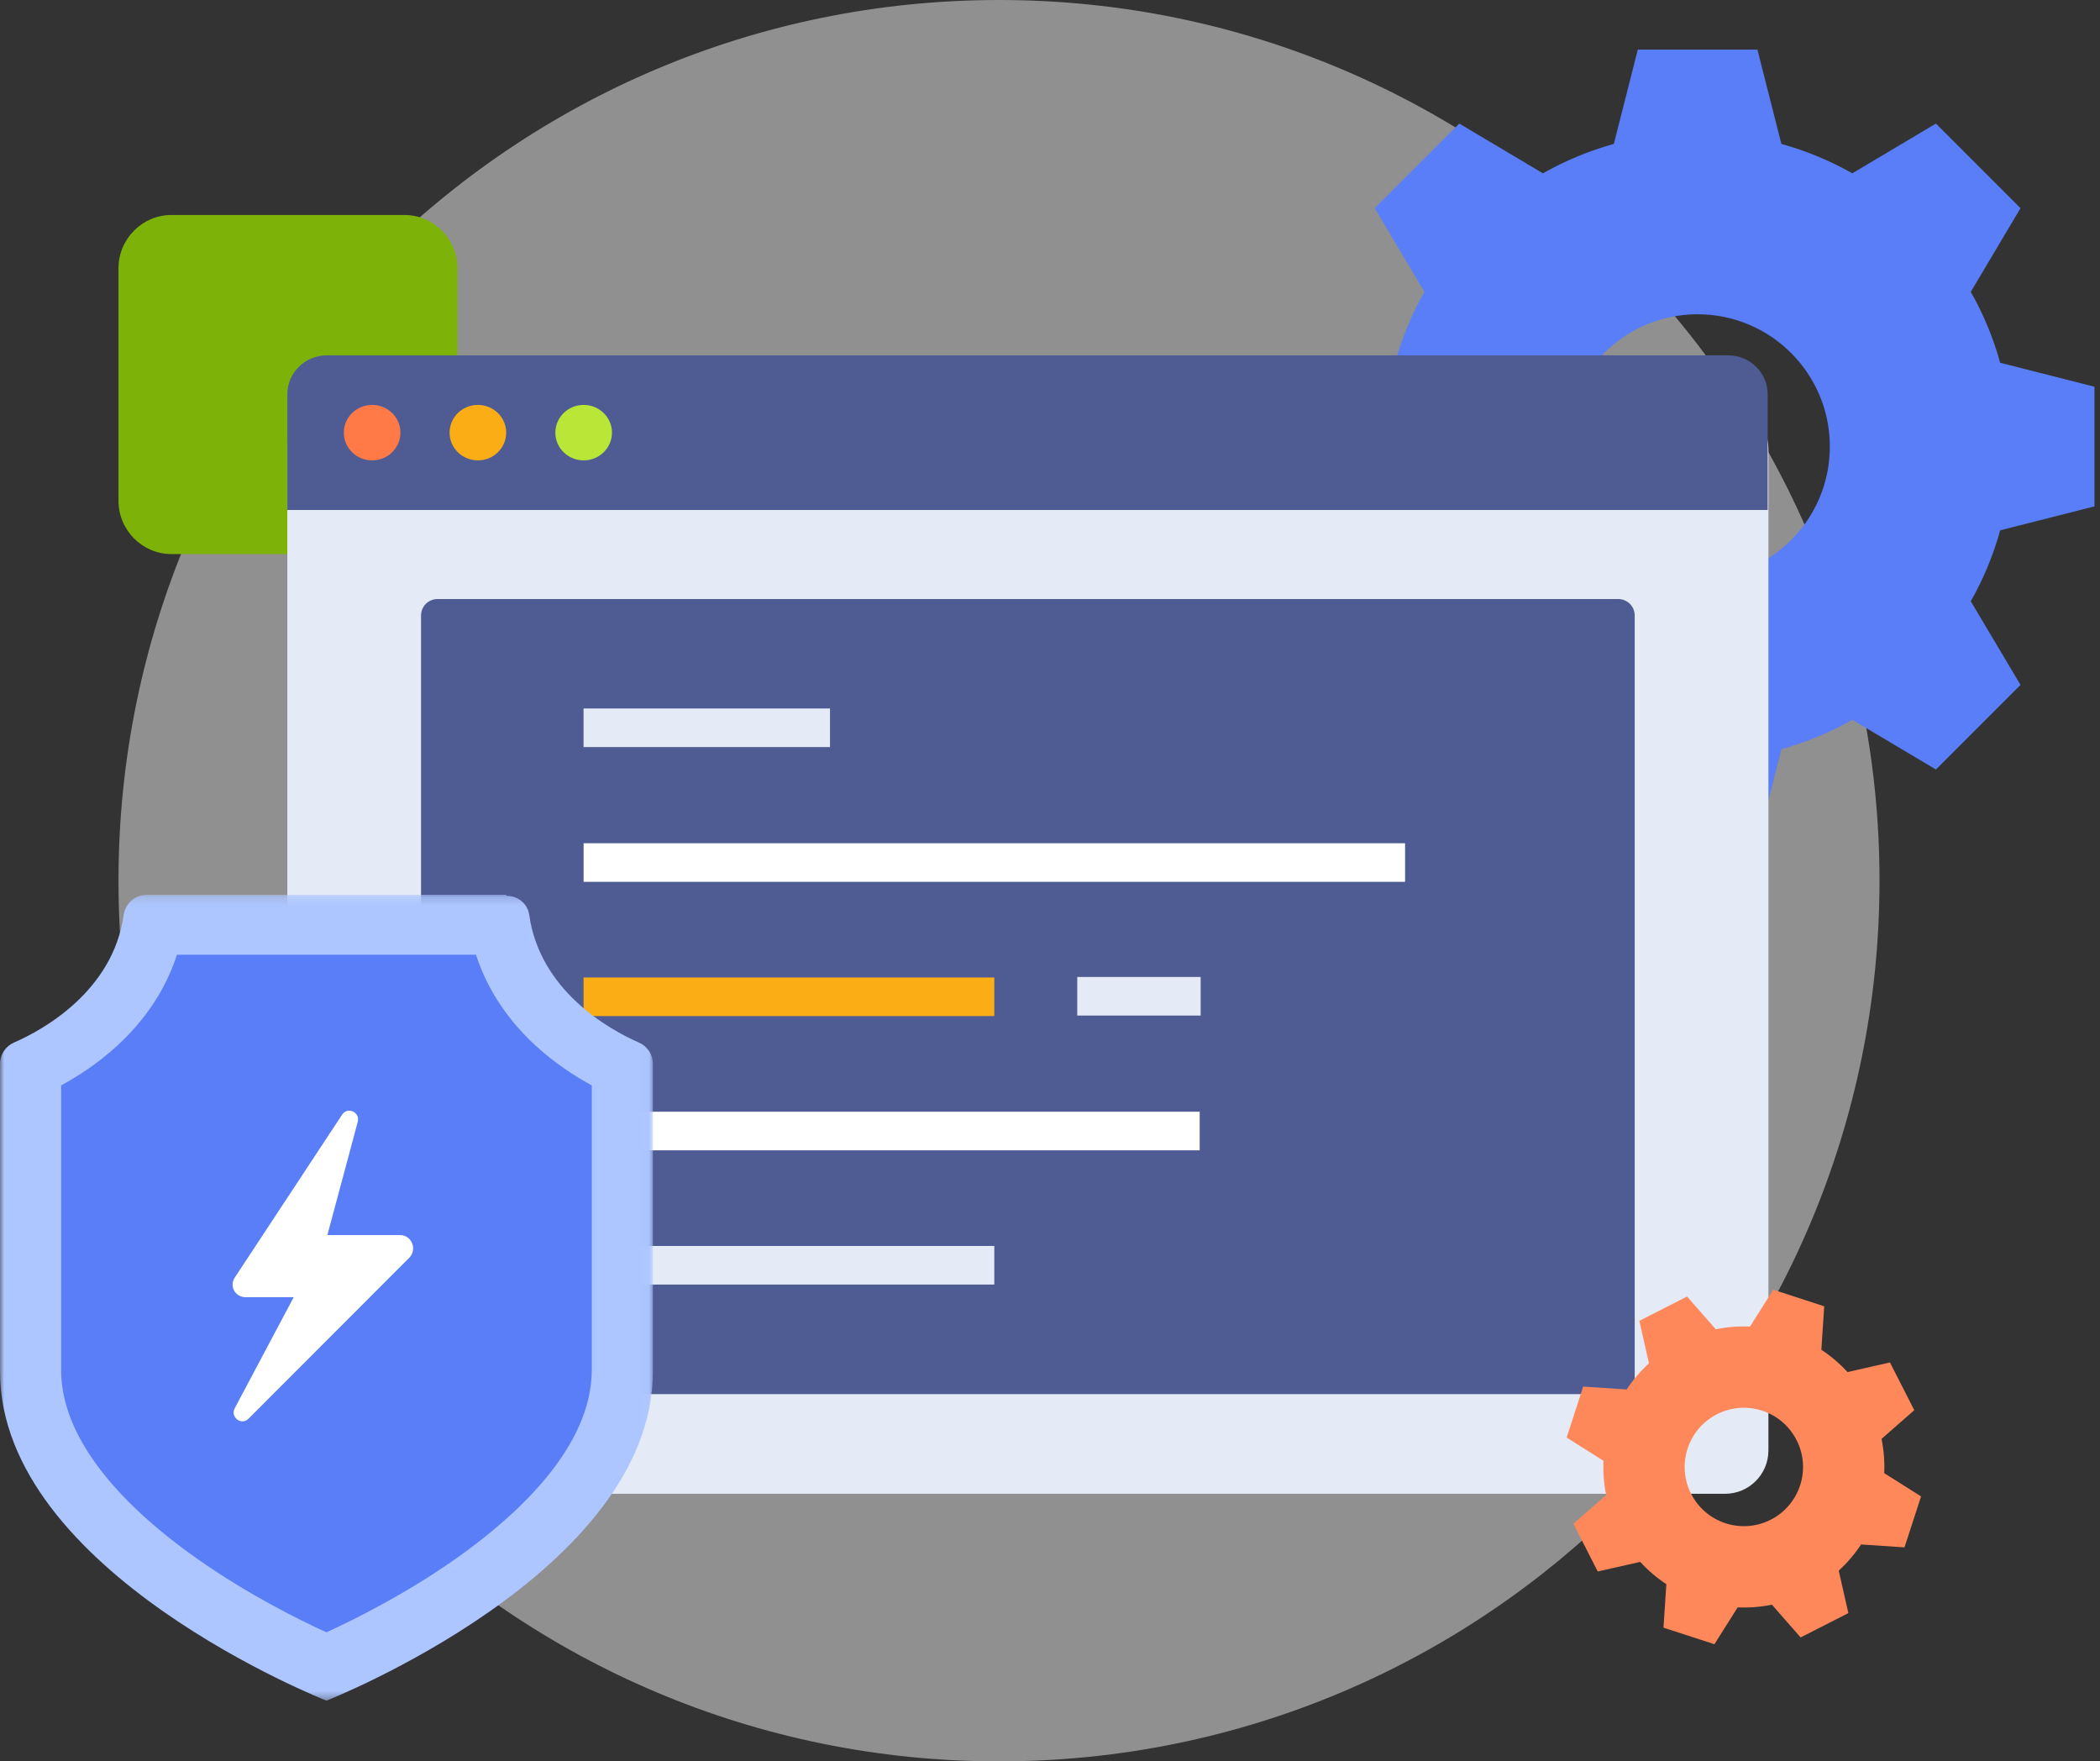 <svg width="254" height="213" viewBox="0 0 254 213" fill="none" xmlns="http://www.w3.org/2000/svg">
<rect x="0" y="0" width="254" height="213" fill="#333333" stroke="none"/>
<path opacity="0.504" d="M120.831 213C179.649 213 227.331 165.318 227.331 106.5C227.331 47.682 179.649 0 120.831 0C62.012 0 14.331 47.682 14.331 106.5C14.331 165.318 62.012 213 120.831 213Z" fill="#EDEDED"/>
<path fill-rule="evenodd" clip-rule="evenodd" d="M205.331 69.994C196.497 69.994 189.337 62.833 189.337 54C189.337 45.167 196.497 38.006 205.331 38.006C214.164 38.006 221.324 45.167 221.324 54C221.324 62.833 214.164 69.994 205.331 69.994ZM253.331 61.235V46.765L241.926 43.867C241.09 40.84 239.888 37.964 238.371 35.29L244.387 25.175L234.156 14.943L224.04 20.959C221.367 19.442 218.491 18.241 215.463 17.404L212.565 6H198.096L195.198 17.404C192.17 18.241 189.294 19.442 186.621 20.959L176.505 14.943L166.273 25.175L172.29 35.29C170.773 37.964 169.571 40.84 168.735 43.867L157.331 46.765V61.235L168.735 64.133C169.571 67.16 170.773 70.036 172.29 72.71L166.273 82.825L176.505 93.057L186.621 87.04C189.294 88.558 192.17 89.76 195.198 90.596L198.096 102H212.565L215.463 90.596C218.491 89.76 221.367 88.558 224.04 87.04L234.156 93.057L244.387 82.825L238.371 72.71C239.888 70.036 241.09 67.16 241.926 64.133L253.331 61.235Z" fill="#597EF7"/>
<path fill-rule="evenodd" clip-rule="evenodd" d="M14.331 60.556L14.331 32.444C14.331 28.899 17.207 26 20.721 26L48.939 26C52.454 26 55.331 28.899 55.331 32.444L55.331 60.556C55.331 64.1 52.454 67 48.939 67H20.721C17.207 67 14.331 64.1 14.331 60.556Z" fill="#7DB308"/>
<path d="M208.649 49.038H39.998C37.101 49.038 34.753 51.386 34.753 54.283V175.395C34.753 178.292 37.101 180.64 39.998 180.64H208.649C211.546 180.64 213.894 178.292 213.894 175.395V54.283C213.894 51.386 211.546 49.038 208.649 49.038Z" fill="#E4EBF7"/>
<path d="M195.728 72.439H52.919C51.818 72.439 50.925 73.331 50.925 74.432V166.597C50.925 167.699 51.818 168.591 52.919 168.591H195.728C196.829 168.591 197.722 167.699 197.722 166.597V74.432C197.722 73.331 196.829 72.439 195.728 72.439Z" fill="#4E5C93"/>
<path d="M169.947 101.971H70.587V106.637H169.947V101.971Z" fill="white"/>
<path d="M120.264 118.204H70.584V122.871H120.264V118.204Z" fill="#FAAD14"/>
<path d="M120.264 150.671H70.584V155.338H120.264V150.671Z" fill="#E4EBF7"/>
<path d="M100.389 85.675H70.581V90.342H100.389V85.675Z" fill="#E4EBF7"/>
<path d="M145.223 118.143H130.295V122.809H145.223V118.143Z" fill="#E4EBF7"/>
<path d="M145.105 134.438H70.585V139.105H145.105V134.438Z" fill="white"/>
<path d="M39.551 42.968H209.006C211.656 42.968 213.804 45.072 213.804 47.667V61.669H34.753V47.667C34.753 45.072 36.901 42.968 39.551 42.968Z" fill="#4E5C93"/>
<path d="M45.01 55.673C46.901 55.673 48.435 54.171 48.435 52.319C48.435 50.467 46.901 48.965 45.01 48.965C43.118 48.965 41.585 50.467 41.585 52.319C41.585 54.171 43.118 55.673 45.01 55.673Z" fill="#FF7A46"/>
<path d="M57.801 55.673C59.693 55.673 61.226 54.171 61.226 52.319C61.226 50.467 59.693 48.965 57.801 48.965C55.91 48.965 54.377 50.467 54.377 52.319C54.377 54.171 55.91 55.673 57.801 55.673Z" fill="#FAAD14"/>
<path d="M70.595 55.673C72.487 55.673 74.02 54.171 74.02 52.319C74.02 50.467 72.487 48.965 70.595 48.965C68.704 48.965 67.17 50.467 67.17 52.319C67.17 54.171 68.704 55.673 70.595 55.673Z" fill="#BAE637"/>
<mask id="mask0" mask-type="alpha" maskUnits="userSpaceOnUse" x="0" y="108" width="79" height="98">
<path d="M0 108.206H78.973V205.656H0V108.206Z" fill="white"/>
</mask>
<g mask="url(#mask0)">
<path fill-rule="evenodd" clip-rule="evenodd" d="M61.223 108.206H17.75C16.336 108.206 15.155 109.256 14.957 110.656C13.665 119.792 5.334 124.488 1.696 126.072C0.668 126.52 0 127.53 0 128.651V165.827C0 190.155 39.487 205.656 39.487 205.656C39.487 205.656 78.973 190.155 78.973 165.827V128.651C78.973 127.53 78.305 126.52 77.277 126.072C73.639 124.488 65.308 119.792 64.016 110.656C63.818 109.256 62.637 108.323 61.223 108.323V108.206Z" fill="#ADC6FF"/>
</g>
<path fill-rule="evenodd" clip-rule="evenodd" d="M57.569 115.448C58.104 117.104 58.822 118.701 59.716 120.226C61.03 122.467 62.731 124.556 64.771 126.434C67.059 128.541 69.478 130.117 71.579 131.256V165.626C71.579 174.929 62.669 183.17 55.194 188.444C49.118 192.732 42.929 195.813 39.482 197.39C36.09 195.842 30.039 192.831 23.997 188.598C18.885 185.016 14.866 181.321 12.052 177.615C10.519 175.598 9.35 173.574 8.576 171.602C7.781 169.574 7.394 167.619 7.394 165.626V131.256C9.495 130.117 11.914 128.541 14.202 126.434C16.242 124.556 17.943 122.467 19.257 120.226C20.151 118.701 20.869 117.104 21.404 115.448H57.569Z" fill="#597EF7"/>
<path fill-rule="evenodd" clip-rule="evenodd" d="M41.38 134.792L28.401 154.486C27.703 155.554 28.454 156.867 29.713 156.867H35.526L28.378 170.319C27.845 171.406 29.219 172.415 30.062 171.555L49.503 152.095C50.495 151.083 49.791 149.353 48.388 149.353H39.596L43.274 135.647C43.561 134.48 42.035 133.791 41.38 134.792Z" fill="white"/>
<path fill-rule="evenodd" clip-rule="evenodd" d="M204.545 180.648C202.75 177.125 204.151 172.814 207.673 171.019C211.196 169.224 215.507 170.625 217.301 174.148C219.096 177.67 217.696 181.981 214.173 183.776C210.65 185.571 206.34 184.17 204.545 180.648ZM217.791 198.01L223.562 195.07L222.4 189.933C223.438 188.984 224.341 187.921 225.098 186.772L230.355 187.116L232.356 180.957L227.902 178.145C227.963 176.771 227.858 175.38 227.577 174.002L231.536 170.529L228.595 164.759L223.459 165.92C222.51 164.883 221.446 163.98 220.298 163.222L220.642 157.966L214.482 155.964L211.671 160.419C210.296 160.357 208.905 160.462 207.528 160.744L204.055 156.785L198.284 159.725L199.446 164.862C198.408 165.811 197.506 166.874 196.748 168.023L191.491 167.679L189.49 173.838L193.945 176.65C193.883 178.024 193.988 179.415 194.27 180.793L190.31 184.266L193.251 190.036L198.387 188.875C199.336 189.912 200.4 190.815 201.548 191.573L201.204 196.83L207.364 198.831L210.175 194.376C211.55 194.438 212.941 194.333 214.318 194.051L217.791 198.01Z" fill="#FF885A"/>
</svg>
